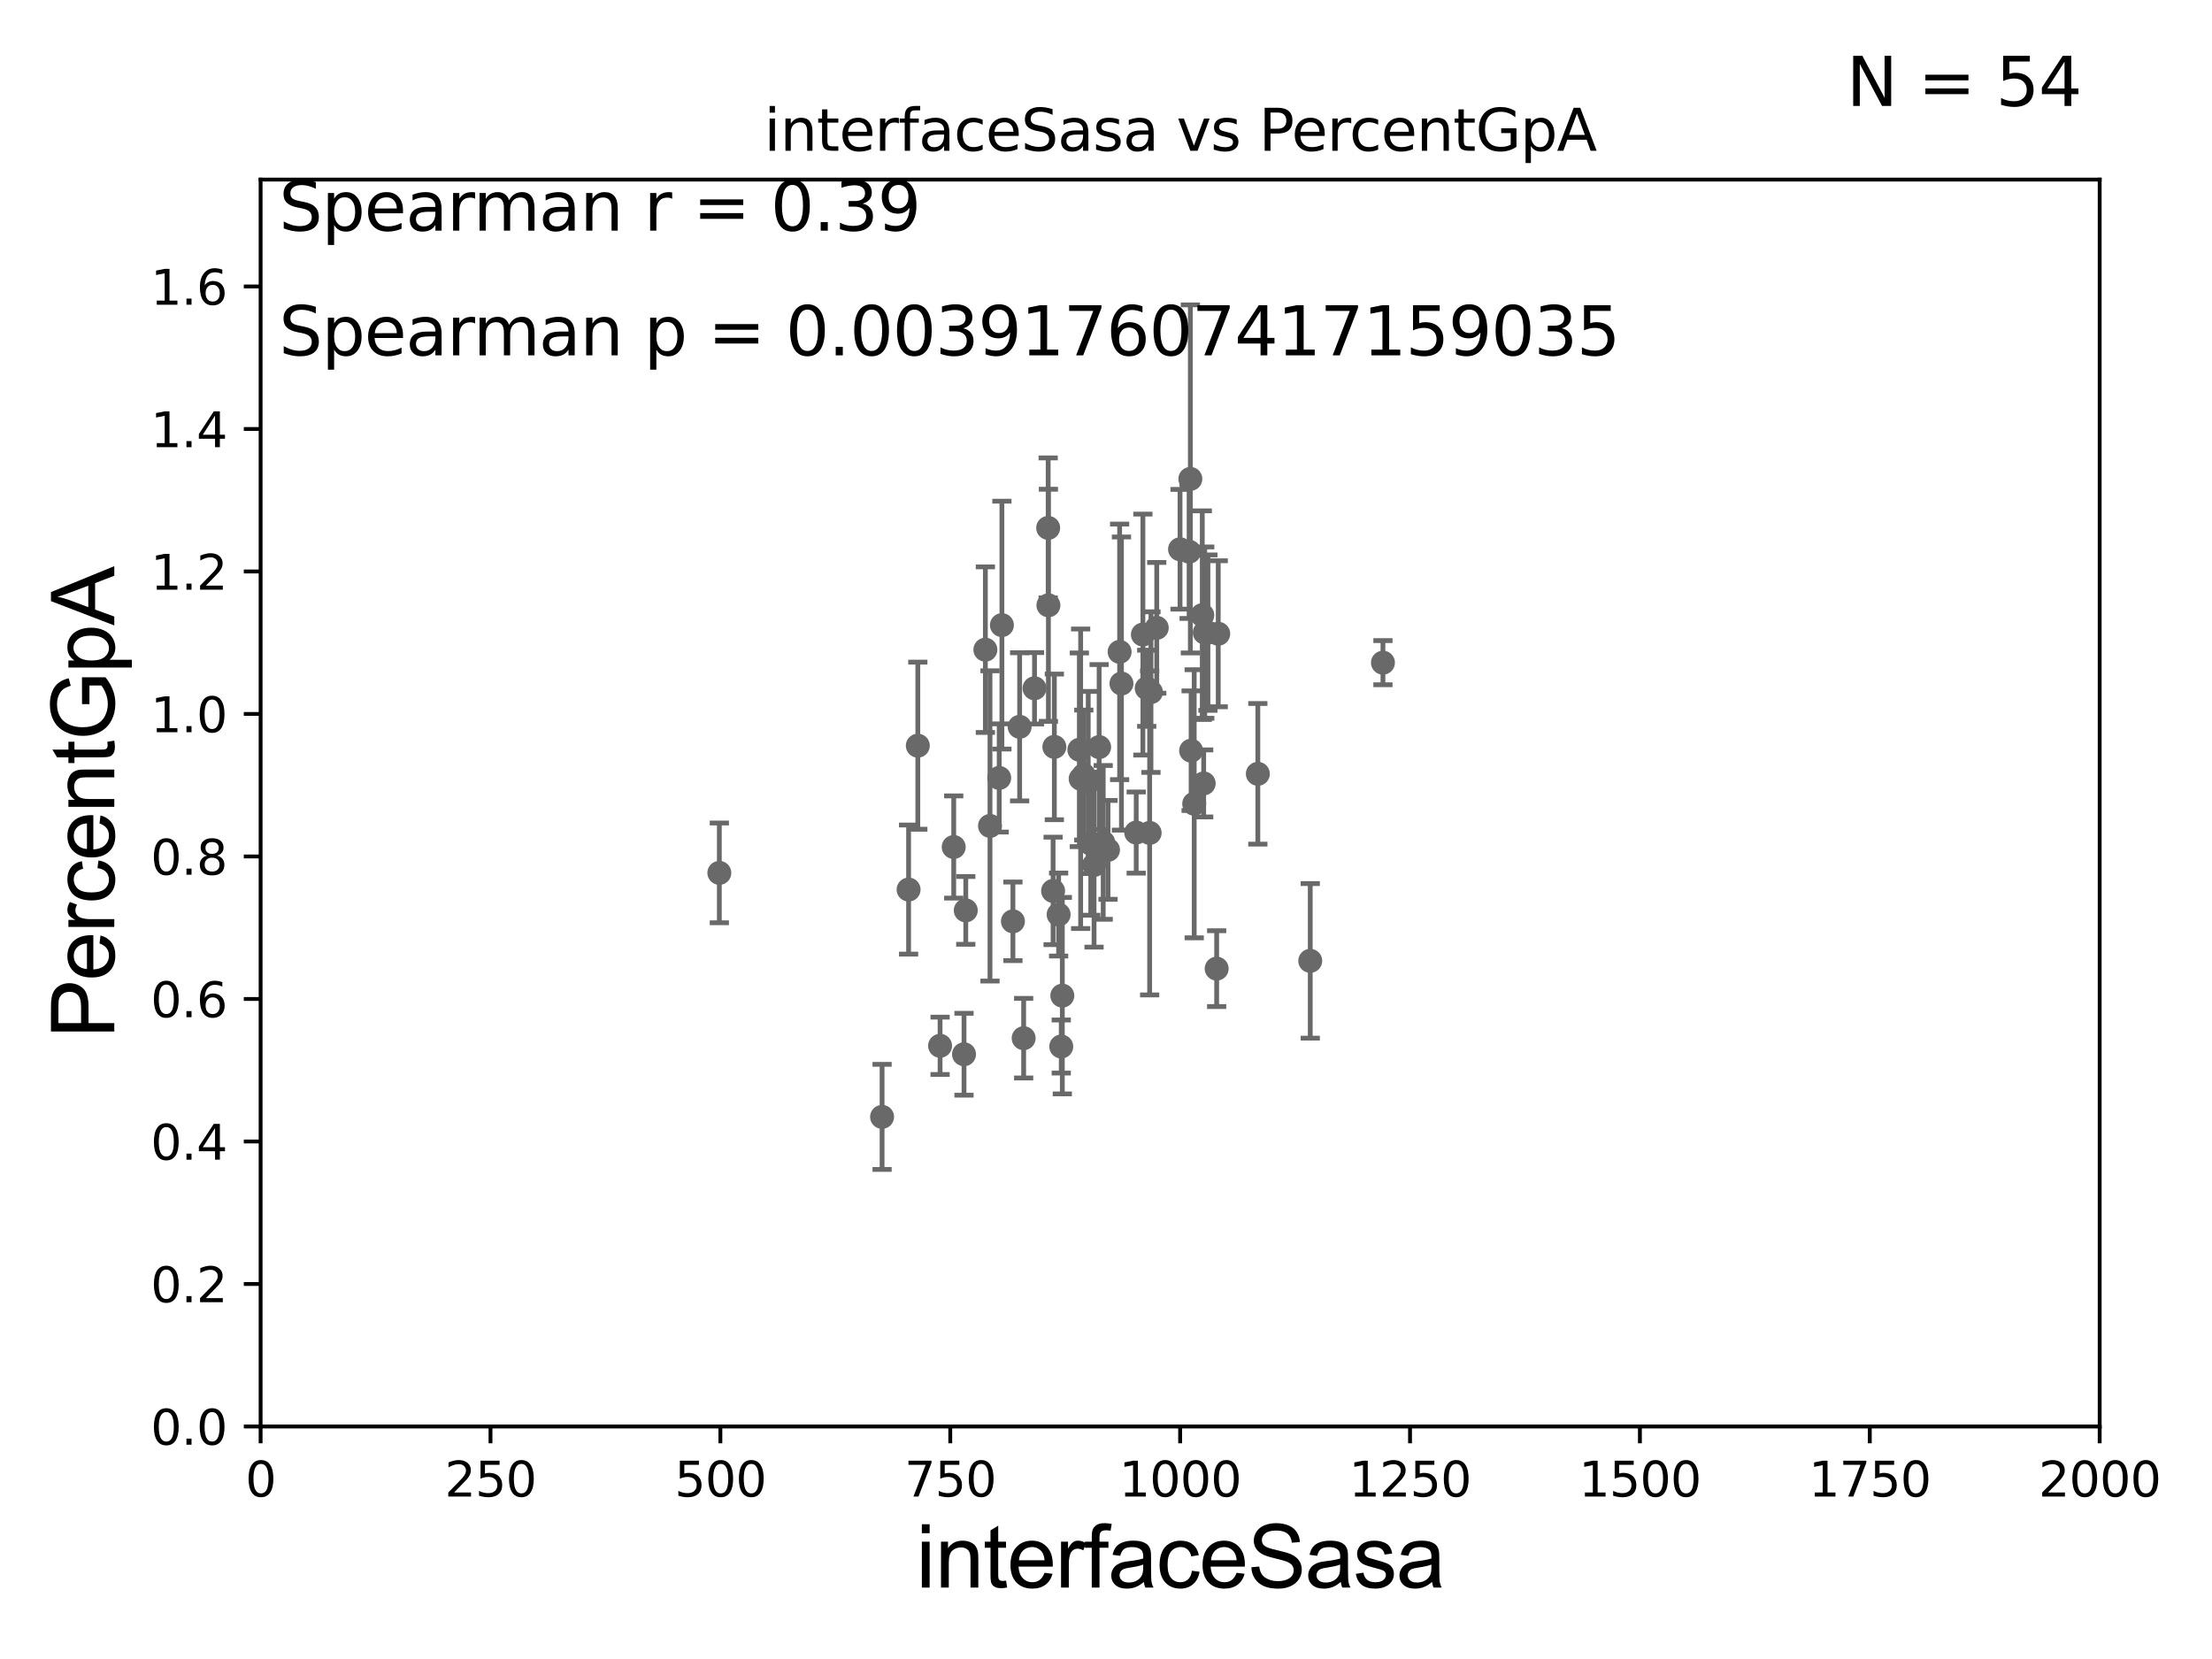 <?xml version="1.0" encoding="utf-8" standalone="no"?>
<!DOCTYPE svg PUBLIC "-//W3C//DTD SVG 1.1//EN"
  "http://www.w3.org/Graphics/SVG/1.1/DTD/svg11.dtd">
<svg xmlns:xlink="http://www.w3.org/1999/xlink" width="460.8pt" height="345.6pt" viewBox="0 0 460.8 345.6" xmlns="http://www.w3.org/2000/svg" version="1.1">
 <defs>
  <style type="text/css">*{stroke-linejoin: round; stroke-linecap: butt}</style>
 </defs>
 <g id="figure_1">
  <g id="patch_1">
   <path d="M 0 345.6 
L 460.8 345.6 
L 460.8 0 
L 0 0 
z
" style="fill: #ffffff"/>
  </g>
  <g id="axes_1">
   <g id="patch_2">
    <path d="M 54.29 297.16 
L 437.4 297.16 
L 437.4 37.411 
L 54.29 37.411 
z
" style="fill: #ffffff"/>
   </g>
   <g id="PathCollection_1">
    <defs>
     <path id="mb58df9f566" d="M 0 1.118 
C 0.297 1.118 0.581 1 0.791 0.791 
C 1 0.581 1.118 0.297 1.118 0 
C 1.118 -0.297 1 -0.581 0.791 -0.791 
C 0.581 -1 0.297 -1.118 0 -1.118 
C -0.297 -1.118 -0.581 -1 -0.791 -0.791 
C -1 -0.581 -1.118 -0.297 -1.118 0 
C -1.118 0.297 -1 0.581 -0.791 0.791 
C -0.581 1 -0.297 1.118 0 1.118 
z
" style="stroke: #696969"/>
    </defs>
    <g clip-path="url(#p25bbe3073a)">
     <use xlink:href="#mb58df9f566" x="238.884" y="143.379" style="fill: #696969; stroke: #696969"/>
     <use xlink:href="#mb58df9f566" x="213.246" y="216.271" style="fill: #696969; stroke: #696969"/>
     <use xlink:href="#mb58df9f566" x="189.277" y="185.313" style="fill: #696969; stroke: #696969"/>
     <use xlink:href="#mb58df9f566" x="218.403" y="126.093" style="fill: #696969; stroke: #696969"/>
     <use xlink:href="#mb58df9f566" x="226.697" y="163.003" style="fill: #696969; stroke: #696969"/>
     <use xlink:href="#mb58df9f566" x="219.38" y="185.593" style="fill: #696969; stroke: #696969"/>
     <use xlink:href="#mb58df9f566" x="250.751" y="163.202" style="fill: #696969; stroke: #696969"/>
     <use xlink:href="#mb58df9f566" x="225.774" y="161.454" style="fill: #696969; stroke: #696969"/>
     <use xlink:href="#mb58df9f566" x="208.153" y="162.059" style="fill: #696969; stroke: #696969"/>
     <use xlink:href="#mb58df9f566" x="201.188" y="189.654" style="fill: #696969; stroke: #696969"/>
     <use xlink:href="#mb58df9f566" x="221.299" y="207.41" style="fill: #696969; stroke: #696969"/>
     <use xlink:href="#mb58df9f566" x="206.235" y="172.053" style="fill: #696969; stroke: #696969"/>
     <use xlink:href="#mb58df9f566" x="239.493" y="173.512" style="fill: #696969; stroke: #696969"/>
     <use xlink:href="#mb58df9f566" x="230.821" y="177.045" style="fill: #696969; stroke: #696969"/>
     <use xlink:href="#mb58df9f566" x="272.948" y="200.163" style="fill: #696969; stroke: #696969"/>
     <use xlink:href="#mb58df9f566" x="253.454" y="201.785" style="fill: #696969; stroke: #696969"/>
     <use xlink:href="#mb58df9f566" x="224.849" y="156.194" style="fill: #696969; stroke: #696969"/>
     <use xlink:href="#mb58df9f566" x="183.754" y="232.664" style="fill: #696969; stroke: #696969"/>
     <use xlink:href="#mb58df9f566" x="229.818" y="175.487" style="fill: #696969; stroke: #696969"/>
     <use xlink:href="#mb58df9f566" x="205.272" y="135.341" style="fill: #696969; stroke: #696969"/>
     <use xlink:href="#mb58df9f566" x="191.198" y="155.338" style="fill: #696969; stroke: #696969"/>
     <use xlink:href="#mb58df9f566" x="220.531" y="190.516" style="fill: #696969; stroke: #696969"/>
     <use xlink:href="#mb58df9f566" x="149.851" y="181.837" style="fill: #696969; stroke: #696969"/>
     <use xlink:href="#mb58df9f566" x="200.822" y="219.62" style="fill: #696969; stroke: #696969"/>
     <use xlink:href="#mb58df9f566" x="198.678" y="176.448" style="fill: #696969; stroke: #696969"/>
     <use xlink:href="#mb58df9f566" x="245.824" y="114.422" style="fill: #696969; stroke: #696969"/>
     <use xlink:href="#mb58df9f566" x="195.836" y="217.86" style="fill: #696969; stroke: #696969"/>
     <use xlink:href="#mb58df9f566" x="288.094" y="138.048" style="fill: #696969; stroke: #696969"/>
     <use xlink:href="#mb58df9f566" x="238.085" y="132.192" style="fill: #696969; stroke: #696969"/>
     <use xlink:href="#mb58df9f566" x="262.031" y="161.202" style="fill: #696969; stroke: #696969"/>
     <use xlink:href="#mb58df9f566" x="250.458" y="128.148" style="fill: #696969; stroke: #696969"/>
     <use xlink:href="#mb58df9f566" x="215.51" y="143.381" style="fill: #696969; stroke: #696969"/>
     <use xlink:href="#mb58df9f566" x="248.136" y="156.382" style="fill: #696969; stroke: #696969"/>
     <use xlink:href="#mb58df9f566" x="247.716" y="114.931" style="fill: #696969; stroke: #696969"/>
     <use xlink:href="#mb58df9f566" x="253.781" y="132.023" style="fill: #696969; stroke: #696969"/>
     <use xlink:href="#mb58df9f566" x="218.353" y="109.972" style="fill: #696969; stroke: #696969"/>
     <use xlink:href="#mb58df9f566" x="227.912" y="180.191" style="fill: #696969; stroke: #696969"/>
     <use xlink:href="#mb58df9f566" x="236.694" y="173.439" style="fill: #696969; stroke: #696969"/>
     <use xlink:href="#mb58df9f566" x="248.776" y="167.44" style="fill: #696969; stroke: #696969"/>
     <use xlink:href="#mb58df9f566" x="250.973" y="131.784" style="fill: #696969; stroke: #696969"/>
     <use xlink:href="#mb58df9f566" x="219.64" y="155.588" style="fill: #696969; stroke: #696969"/>
     <use xlink:href="#mb58df9f566" x="239.765" y="144.177" style="fill: #696969; stroke: #696969"/>
     <use xlink:href="#mb58df9f566" x="212.411" y="151.409" style="fill: #696969; stroke: #696969"/>
     <use xlink:href="#mb58df9f566" x="208.716" y="130.224" style="fill: #696969; stroke: #696969"/>
     <use xlink:href="#mb58df9f566" x="251.634" y="131.79" style="fill: #696969; stroke: #696969"/>
     <use xlink:href="#mb58df9f566" x="233.239" y="135.793" style="fill: #696969; stroke: #696969"/>
     <use xlink:href="#mb58df9f566" x="228.971" y="155.633" style="fill: #696969; stroke: #696969"/>
     <use xlink:href="#mb58df9f566" x="211.011" y="191.928" style="fill: #696969; stroke: #696969"/>
     <use xlink:href="#mb58df9f566" x="240.972" y="130.79" style="fill: #696969; stroke: #696969"/>
     <use xlink:href="#mb58df9f566" x="221.079" y="218.008" style="fill: #696969; stroke: #696969"/>
     <use xlink:href="#mb58df9f566" x="233.618" y="142.396" style="fill: #696969; stroke: #696969"/>
     <use xlink:href="#mb58df9f566" x="227.226" y="175.759" style="fill: #696969; stroke: #696969"/>
     <use xlink:href="#mb58df9f566" x="247.973" y="99.765" style="fill: #696969; stroke: #696969"/>
     <use xlink:href="#mb58df9f566" x="225.119" y="162.23" style="fill: #696969; stroke: #696969"/>
    </g>
   </g>
   <g id="matplotlib.axis_1">
    <g id="xtick_1">
     <g id="line2d_1">
      <defs>
       <path id="m2ae5a5130d" d="M 0 0 
L 0 3.5 
" style="stroke: #000000; stroke-width: 0.8"/>
      </defs>
      <g>
       <use xlink:href="#m2ae5a5130d" x="54.29" y="297.16" style="stroke: #000000; stroke-width: 0.8"/>
      </g>
     </g>
     <g id="text_1">
      <!-- 0 -->
      <g transform="translate(51.109 311.758)scale(0.1 -0.1)">
       <defs>
        <path id="DejaVuSans-30" d="M 2034 4250 
Q 1547 4250 1301 3770 
Q 1056 3291 1056 2328 
Q 1056 1369 1301 889 
Q 1547 409 2034 409 
Q 2525 409 2770 889 
Q 3016 1369 3016 2328 
Q 3016 3291 2770 3770 
Q 2525 4250 2034 4250 
z
M 2034 4750 
Q 2819 4750 3233 4129 
Q 3647 3509 3647 2328 
Q 3647 1150 3233 529 
Q 2819 -91 2034 -91 
Q 1250 -91 836 529 
Q 422 1150 422 2328 
Q 422 3509 836 4129 
Q 1250 4750 2034 4750 
z
" transform="scale(0.016)"/>
       </defs>
       <use xlink:href="#DejaVuSans-30"/>
      </g>
     </g>
    </g>
    <g id="xtick_2">
     <g id="line2d_2">
      <g>
       <use xlink:href="#m2ae5a5130d" x="102.179" y="297.16" style="stroke: #000000; stroke-width: 0.8"/>
      </g>
     </g>
     <g id="text_2">
      <!-- 250 -->
      <g transform="translate(92.635 311.758)scale(0.1 -0.1)">
       <defs>
        <path id="DejaVuSans-32" d="M 1228 531 
L 3431 531 
L 3431 0 
L 469 0 
L 469 531 
Q 828 903 1448 1529 
Q 2069 2156 2228 2338 
Q 2531 2678 2651 2914 
Q 2772 3150 2772 3378 
Q 2772 3750 2511 3984 
Q 2250 4219 1831 4219 
Q 1534 4219 1204 4116 
Q 875 4013 500 3803 
L 500 4441 
Q 881 4594 1212 4672 
Q 1544 4750 1819 4750 
Q 2544 4750 2975 4387 
Q 3406 4025 3406 3419 
Q 3406 3131 3298 2873 
Q 3191 2616 2906 2266 
Q 2828 2175 2409 1742 
Q 1991 1309 1228 531 
z
" transform="scale(0.016)"/>
        <path id="DejaVuSans-35" d="M 691 4666 
L 3169 4666 
L 3169 4134 
L 1269 4134 
L 1269 2991 
Q 1406 3038 1543 3061 
Q 1681 3084 1819 3084 
Q 2600 3084 3056 2656 
Q 3513 2228 3513 1497 
Q 3513 744 3044 326 
Q 2575 -91 1722 -91 
Q 1428 -91 1123 -41 
Q 819 9 494 109 
L 494 744 
Q 775 591 1075 516 
Q 1375 441 1709 441 
Q 2250 441 2565 725 
Q 2881 1009 2881 1497 
Q 2881 1984 2565 2268 
Q 2250 2553 1709 2553 
Q 1456 2553 1204 2497 
Q 953 2441 691 2322 
L 691 4666 
z
" transform="scale(0.016)"/>
       </defs>
       <use xlink:href="#DejaVuSans-32"/>
       <use xlink:href="#DejaVuSans-35" x="63.623"/>
       <use xlink:href="#DejaVuSans-30" x="127.246"/>
      </g>
     </g>
    </g>
    <g id="xtick_3">
     <g id="line2d_3">
      <g>
       <use xlink:href="#m2ae5a5130d" x="150.067" y="297.16" style="stroke: #000000; stroke-width: 0.8"/>
      </g>
     </g>
     <g id="text_3">
      <!-- 500 -->
      <g transform="translate(140.524 311.758)scale(0.1 -0.1)">
       <use xlink:href="#DejaVuSans-35"/>
       <use xlink:href="#DejaVuSans-30" x="63.623"/>
       <use xlink:href="#DejaVuSans-30" x="127.246"/>
      </g>
     </g>
    </g>
    <g id="xtick_4">
     <g id="line2d_4">
      <g>
       <use xlink:href="#m2ae5a5130d" x="197.956" y="297.16" style="stroke: #000000; stroke-width: 0.8"/>
      </g>
     </g>
     <g id="text_4">
      <!-- 750 -->
      <g transform="translate(188.412 311.758)scale(0.1 -0.1)">
       <defs>
        <path id="DejaVuSans-37" d="M 525 4666 
L 3525 4666 
L 3525 4397 
L 1831 0 
L 1172 0 
L 2766 4134 
L 525 4134 
L 525 4666 
z
" transform="scale(0.016)"/>
       </defs>
       <use xlink:href="#DejaVuSans-37"/>
       <use xlink:href="#DejaVuSans-35" x="63.623"/>
       <use xlink:href="#DejaVuSans-30" x="127.246"/>
      </g>
     </g>
    </g>
    <g id="xtick_5">
     <g id="line2d_5">
      <g>
       <use xlink:href="#m2ae5a5130d" x="245.845" y="297.16" style="stroke: #000000; stroke-width: 0.8"/>
      </g>
     </g>
     <g id="text_5">
      <!-- 1000 -->
      <g transform="translate(233.12 311.758)scale(0.1 -0.1)">
       <defs>
        <path id="DejaVuSans-31" d="M 794 531 
L 1825 531 
L 1825 4091 
L 703 3866 
L 703 4441 
L 1819 4666 
L 2450 4666 
L 2450 531 
L 3481 531 
L 3481 0 
L 794 0 
L 794 531 
z
" transform="scale(0.016)"/>
       </defs>
       <use xlink:href="#DejaVuSans-31"/>
       <use xlink:href="#DejaVuSans-30" x="63.623"/>
       <use xlink:href="#DejaVuSans-30" x="127.246"/>
       <use xlink:href="#DejaVuSans-30" x="190.869"/>
      </g>
     </g>
    </g>
    <g id="xtick_6">
     <g id="line2d_6">
      <g>
       <use xlink:href="#m2ae5a5130d" x="293.734" y="297.16" style="stroke: #000000; stroke-width: 0.8"/>
      </g>
     </g>
     <g id="text_6">
      <!-- 1250 -->
      <g transform="translate(281.009 311.758)scale(0.1 -0.1)">
       <use xlink:href="#DejaVuSans-31"/>
       <use xlink:href="#DejaVuSans-32" x="63.623"/>
       <use xlink:href="#DejaVuSans-35" x="127.246"/>
       <use xlink:href="#DejaVuSans-30" x="190.869"/>
      </g>
     </g>
    </g>
    <g id="xtick_7">
     <g id="line2d_7">
      <g>
       <use xlink:href="#m2ae5a5130d" x="341.623" y="297.16" style="stroke: #000000; stroke-width: 0.8"/>
      </g>
     </g>
     <g id="text_7">
      <!-- 1500 -->
      <g transform="translate(328.897 311.758)scale(0.1 -0.1)">
       <use xlink:href="#DejaVuSans-31"/>
       <use xlink:href="#DejaVuSans-35" x="63.623"/>
       <use xlink:href="#DejaVuSans-30" x="127.246"/>
       <use xlink:href="#DejaVuSans-30" x="190.869"/>
      </g>
     </g>
    </g>
    <g id="xtick_8">
     <g id="line2d_8">
      <g>
       <use xlink:href="#m2ae5a5130d" x="389.511" y="297.16" style="stroke: #000000; stroke-width: 0.8"/>
      </g>
     </g>
     <g id="text_8">
      <!-- 1750 -->
      <g transform="translate(376.786 311.758)scale(0.1 -0.1)">
       <use xlink:href="#DejaVuSans-31"/>
       <use xlink:href="#DejaVuSans-37" x="63.623"/>
       <use xlink:href="#DejaVuSans-35" x="127.246"/>
       <use xlink:href="#DejaVuSans-30" x="190.869"/>
      </g>
     </g>
    </g>
    <g id="xtick_9">
     <g id="line2d_9">
      <g>
       <use xlink:href="#m2ae5a5130d" x="437.4" y="297.16" style="stroke: #000000; stroke-width: 0.8"/>
      </g>
     </g>
     <g id="text_9">
      <!-- 2000 -->
      <g transform="translate(424.675 311.758)scale(0.1 -0.1)">
       <use xlink:href="#DejaVuSans-32"/>
       <use xlink:href="#DejaVuSans-30" x="63.623"/>
       <use xlink:href="#DejaVuSans-30" x="127.246"/>
       <use xlink:href="#DejaVuSans-30" x="190.869"/>
      </g>
     </g>
    </g>
    <g id="text_10">
     <!-- interfaceSasa -->
     <g transform="translate(190.816 330.722)scale(0.18 -0.18)">
      <defs>
       <path id="ArialMT-69" d="M 425 3934 
L 425 4581 
L 988 4581 
L 988 3934 
L 425 3934 
z
M 425 0 
L 425 3319 
L 988 3319 
L 988 0 
L 425 0 
z
" transform="scale(0.016)"/>
       <path id="ArialMT-6e" d="M 422 0 
L 422 3319 
L 928 3319 
L 928 2847 
Q 1294 3394 1984 3394 
Q 2284 3394 2536 3286 
Q 2788 3178 2913 3003 
Q 3038 2828 3088 2588 
Q 3119 2431 3119 2041 
L 3119 0 
L 2556 0 
L 2556 2019 
Q 2556 2363 2490 2533 
Q 2425 2703 2258 2804 
Q 2091 2906 1866 2906 
Q 1506 2906 1245 2678 
Q 984 2450 984 1813 
L 984 0 
L 422 0 
z
" transform="scale(0.016)"/>
       <path id="ArialMT-74" d="M 1650 503 
L 1731 6 
Q 1494 -44 1306 -44 
Q 1000 -44 831 53 
Q 663 150 594 308 
Q 525 466 525 972 
L 525 2881 
L 113 2881 
L 113 3319 
L 525 3319 
L 525 4141 
L 1084 4478 
L 1084 3319 
L 1650 3319 
L 1650 2881 
L 1084 2881 
L 1084 941 
Q 1084 700 1114 631 
Q 1144 563 1211 522 
Q 1278 481 1403 481 
Q 1497 481 1650 503 
z
" transform="scale(0.016)"/>
       <path id="ArialMT-65" d="M 2694 1069 
L 3275 997 
Q 3138 488 2766 206 
Q 2394 -75 1816 -75 
Q 1088 -75 661 373 
Q 234 822 234 1631 
Q 234 2469 665 2931 
Q 1097 3394 1784 3394 
Q 2450 3394 2872 2941 
Q 3294 2488 3294 1666 
Q 3294 1616 3291 1516 
L 816 1516 
Q 847 969 1125 678 
Q 1403 388 1819 388 
Q 2128 388 2347 550 
Q 2566 713 2694 1069 
z
M 847 1978 
L 2700 1978 
Q 2663 2397 2488 2606 
Q 2219 2931 1791 2931 
Q 1403 2931 1139 2672 
Q 875 2413 847 1978 
z
" transform="scale(0.016)"/>
       <path id="ArialMT-72" d="M 416 0 
L 416 3319 
L 922 3319 
L 922 2816 
Q 1116 3169 1280 3281 
Q 1444 3394 1641 3394 
Q 1925 3394 2219 3213 
L 2025 2691 
Q 1819 2813 1613 2813 
Q 1428 2813 1281 2702 
Q 1134 2591 1072 2394 
Q 978 2094 978 1738 
L 978 0 
L 416 0 
z
" transform="scale(0.016)"/>
       <path id="ArialMT-66" d="M 556 0 
L 556 2881 
L 59 2881 
L 59 3319 
L 556 3319 
L 556 3672 
Q 556 4006 616 4169 
Q 697 4388 901 4523 
Q 1106 4659 1475 4659 
Q 1713 4659 2000 4603 
L 1916 4113 
Q 1741 4144 1584 4144 
Q 1328 4144 1222 4034 
Q 1116 3925 1116 3625 
L 1116 3319 
L 1763 3319 
L 1763 2881 
L 1116 2881 
L 1116 0 
L 556 0 
z
" transform="scale(0.016)"/>
       <path id="ArialMT-61" d="M 2588 409 
Q 2275 144 1986 34 
Q 1697 -75 1366 -75 
Q 819 -75 525 192 
Q 231 459 231 875 
Q 231 1119 342 1320 
Q 453 1522 633 1644 
Q 813 1766 1038 1828 
Q 1203 1872 1538 1913 
Q 2219 1994 2541 2106 
Q 2544 2222 2544 2253 
Q 2544 2597 2384 2738 
Q 2169 2928 1744 2928 
Q 1347 2928 1158 2789 
Q 969 2650 878 2297 
L 328 2372 
Q 403 2725 575 2942 
Q 747 3159 1072 3276 
Q 1397 3394 1825 3394 
Q 2250 3394 2515 3294 
Q 2781 3194 2906 3042 
Q 3031 2891 3081 2659 
Q 3109 2516 3109 2141 
L 3109 1391 
Q 3109 606 3145 398 
Q 3181 191 3288 0 
L 2700 0 
Q 2613 175 2588 409 
z
M 2541 1666 
Q 2234 1541 1622 1453 
Q 1275 1403 1131 1340 
Q 988 1278 909 1158 
Q 831 1038 831 891 
Q 831 666 1001 516 
Q 1172 366 1500 366 
Q 1825 366 2078 508 
Q 2331 650 2450 897 
Q 2541 1088 2541 1459 
L 2541 1666 
z
" transform="scale(0.016)"/>
       <path id="ArialMT-63" d="M 2588 1216 
L 3141 1144 
Q 3050 572 2676 248 
Q 2303 -75 1759 -75 
Q 1078 -75 664 370 
Q 250 816 250 1647 
Q 250 2184 428 2587 
Q 606 2991 970 3192 
Q 1334 3394 1763 3394 
Q 2303 3394 2647 3120 
Q 2991 2847 3088 2344 
L 2541 2259 
Q 2463 2594 2264 2762 
Q 2066 2931 1784 2931 
Q 1359 2931 1093 2626 
Q 828 2322 828 1663 
Q 828 994 1084 691 
Q 1341 388 1753 388 
Q 2084 388 2306 591 
Q 2528 794 2588 1216 
z
" transform="scale(0.016)"/>
       <path id="ArialMT-53" d="M 288 1472 
L 859 1522 
Q 900 1178 1048 958 
Q 1197 738 1509 602 
Q 1822 466 2213 466 
Q 2559 466 2825 569 
Q 3091 672 3220 851 
Q 3350 1031 3350 1244 
Q 3350 1459 3225 1620 
Q 3100 1781 2813 1891 
Q 2628 1963 1997 2114 
Q 1366 2266 1113 2400 
Q 784 2572 623 2826 
Q 463 3081 463 3397 
Q 463 3744 659 4045 
Q 856 4347 1234 4503 
Q 1613 4659 2075 4659 
Q 2584 4659 2973 4495 
Q 3363 4331 3572 4012 
Q 3781 3694 3797 3291 
L 3216 3247 
Q 3169 3681 2898 3903 
Q 2628 4125 2100 4125 
Q 1550 4125 1298 3923 
Q 1047 3722 1047 3438 
Q 1047 3191 1225 3031 
Q 1400 2872 2139 2705 
Q 2878 2538 3153 2413 
Q 3553 2228 3743 1945 
Q 3934 1663 3934 1294 
Q 3934 928 3725 604 
Q 3516 281 3123 101 
Q 2731 -78 2241 -78 
Q 1619 -78 1198 103 
Q 778 284 539 648 
Q 300 1013 288 1472 
z
" transform="scale(0.016)"/>
       <path id="ArialMT-73" d="M 197 991 
L 753 1078 
Q 800 744 1014 566 
Q 1228 388 1613 388 
Q 2000 388 2187 545 
Q 2375 703 2375 916 
Q 2375 1106 2209 1216 
Q 2094 1291 1634 1406 
Q 1016 1563 777 1677 
Q 538 1791 414 1992 
Q 291 2194 291 2438 
Q 291 2659 392 2848 
Q 494 3038 669 3163 
Q 800 3259 1026 3326 
Q 1253 3394 1513 3394 
Q 1903 3394 2198 3281 
Q 2494 3169 2634 2976 
Q 2775 2784 2828 2463 
L 2278 2388 
Q 2241 2644 2061 2787 
Q 1881 2931 1553 2931 
Q 1166 2931 1000 2803 
Q 834 2675 834 2503 
Q 834 2394 903 2306 
Q 972 2216 1119 2156 
Q 1203 2125 1616 2013 
Q 2213 1853 2448 1751 
Q 2684 1650 2818 1456 
Q 2953 1263 2953 975 
Q 2953 694 2789 445 
Q 2625 197 2315 61 
Q 2006 -75 1616 -75 
Q 969 -75 630 194 
Q 291 463 197 991 
z
" transform="scale(0.016)"/>
      </defs>
      <use xlink:href="#ArialMT-69"/>
      <use xlink:href="#ArialMT-6e" x="22.217"/>
      <use xlink:href="#ArialMT-74" x="77.832"/>
      <use xlink:href="#ArialMT-65" x="105.615"/>
      <use xlink:href="#ArialMT-72" x="161.23"/>
      <use xlink:href="#ArialMT-66" x="194.531"/>
      <use xlink:href="#ArialMT-61" x="222.314"/>
      <use xlink:href="#ArialMT-63" x="277.93"/>
      <use xlink:href="#ArialMT-65" x="327.93"/>
      <use xlink:href="#ArialMT-53" x="383.545"/>
      <use xlink:href="#ArialMT-61" x="450.244"/>
      <use xlink:href="#ArialMT-73" x="505.859"/>
      <use xlink:href="#ArialMT-61" x="555.859"/>
     </g>
    </g>
   </g>
   <g id="matplotlib.axis_2">
    <g id="ytick_1">
     <g id="line2d_10">
      <defs>
       <path id="me47bd2f13f" d="M 0 0 
L -3.5 0 
" style="stroke: #000000; stroke-width: 0.8"/>
      </defs>
      <g>
       <use xlink:href="#me47bd2f13f" x="54.29" y="297.16" style="stroke: #000000; stroke-width: 0.8"/>
      </g>
     </g>
     <g id="text_11">
      <!-- 0.0 -->
      <g transform="translate(31.387 300.959)scale(0.1 -0.1)">
       <defs>
        <path id="DejaVuSans-2e" d="M 684 794 
L 1344 794 
L 1344 0 
L 684 0 
L 684 794 
z
" transform="scale(0.016)"/>
       </defs>
       <use xlink:href="#DejaVuSans-30"/>
       <use xlink:href="#DejaVuSans-2e" x="63.623"/>
       <use xlink:href="#DejaVuSans-30" x="95.41"/>
      </g>
     </g>
    </g>
    <g id="ytick_2">
     <g id="line2d_11">
      <g>
       <use xlink:href="#me47bd2f13f" x="54.29" y="267.474" style="stroke: #000000; stroke-width: 0.8"/>
      </g>
     </g>
     <g id="text_12">
      <!-- 0.2 -->
      <g transform="translate(31.387 271.274)scale(0.1 -0.1)">
       <use xlink:href="#DejaVuSans-30"/>
       <use xlink:href="#DejaVuSans-2e" x="63.623"/>
       <use xlink:href="#DejaVuSans-32" x="95.41"/>
      </g>
     </g>
    </g>
    <g id="ytick_3">
     <g id="line2d_12">
      <g>
       <use xlink:href="#me47bd2f13f" x="54.29" y="237.789" style="stroke: #000000; stroke-width: 0.8"/>
      </g>
     </g>
     <g id="text_13">
      <!-- 0.4 -->
      <g transform="translate(31.387 241.588)scale(0.1 -0.1)">
       <defs>
        <path id="DejaVuSans-34" d="M 2419 4116 
L 825 1625 
L 2419 1625 
L 2419 4116 
z
M 2253 4666 
L 3047 4666 
L 3047 1625 
L 3713 1625 
L 3713 1100 
L 3047 1100 
L 3047 0 
L 2419 0 
L 2419 1100 
L 313 1100 
L 313 1709 
L 2253 4666 
z
" transform="scale(0.016)"/>
       </defs>
       <use xlink:href="#DejaVuSans-30"/>
       <use xlink:href="#DejaVuSans-2e" x="63.623"/>
       <use xlink:href="#DejaVuSans-34" x="95.41"/>
      </g>
     </g>
    </g>
    <g id="ytick_4">
     <g id="line2d_13">
      <g>
       <use xlink:href="#me47bd2f13f" x="54.29" y="208.103" style="stroke: #000000; stroke-width: 0.8"/>
      </g>
     </g>
     <g id="text_14">
      <!-- 0.6 -->
      <g transform="translate(31.387 211.902)scale(0.1 -0.1)">
       <defs>
        <path id="DejaVuSans-36" d="M 2113 2584 
Q 1688 2584 1439 2293 
Q 1191 2003 1191 1497 
Q 1191 994 1439 701 
Q 1688 409 2113 409 
Q 2538 409 2786 701 
Q 3034 994 3034 1497 
Q 3034 2003 2786 2293 
Q 2538 2584 2113 2584 
z
M 3366 4563 
L 3366 3988 
Q 3128 4100 2886 4159 
Q 2644 4219 2406 4219 
Q 1781 4219 1451 3797 
Q 1122 3375 1075 2522 
Q 1259 2794 1537 2939 
Q 1816 3084 2150 3084 
Q 2853 3084 3261 2657 
Q 3669 2231 3669 1497 
Q 3669 778 3244 343 
Q 2819 -91 2113 -91 
Q 1303 -91 875 529 
Q 447 1150 447 2328 
Q 447 3434 972 4092 
Q 1497 4750 2381 4750 
Q 2619 4750 2861 4703 
Q 3103 4656 3366 4563 
z
" transform="scale(0.016)"/>
       </defs>
       <use xlink:href="#DejaVuSans-30"/>
       <use xlink:href="#DejaVuSans-2e" x="63.623"/>
       <use xlink:href="#DejaVuSans-36" x="95.41"/>
      </g>
     </g>
    </g>
    <g id="ytick_5">
     <g id="line2d_14">
      <g>
       <use xlink:href="#me47bd2f13f" x="54.29" y="178.418" style="stroke: #000000; stroke-width: 0.8"/>
      </g>
     </g>
     <g id="text_15">
      <!-- 0.8 -->
      <g transform="translate(31.387 182.217)scale(0.1 -0.1)">
       <defs>
        <path id="DejaVuSans-38" d="M 2034 2216 
Q 1584 2216 1326 1975 
Q 1069 1734 1069 1313 
Q 1069 891 1326 650 
Q 1584 409 2034 409 
Q 2484 409 2743 651 
Q 3003 894 3003 1313 
Q 3003 1734 2745 1975 
Q 2488 2216 2034 2216 
z
M 1403 2484 
Q 997 2584 770 2862 
Q 544 3141 544 3541 
Q 544 4100 942 4425 
Q 1341 4750 2034 4750 
Q 2731 4750 3128 4425 
Q 3525 4100 3525 3541 
Q 3525 3141 3298 2862 
Q 3072 2584 2669 2484 
Q 3125 2378 3379 2068 
Q 3634 1759 3634 1313 
Q 3634 634 3220 271 
Q 2806 -91 2034 -91 
Q 1263 -91 848 271 
Q 434 634 434 1313 
Q 434 1759 690 2068 
Q 947 2378 1403 2484 
z
M 1172 3481 
Q 1172 3119 1398 2916 
Q 1625 2713 2034 2713 
Q 2441 2713 2670 2916 
Q 2900 3119 2900 3481 
Q 2900 3844 2670 4047 
Q 2441 4250 2034 4250 
Q 1625 4250 1398 4047 
Q 1172 3844 1172 3481 
z
" transform="scale(0.016)"/>
       </defs>
       <use xlink:href="#DejaVuSans-30"/>
       <use xlink:href="#DejaVuSans-2e" x="63.623"/>
       <use xlink:href="#DejaVuSans-38" x="95.41"/>
      </g>
     </g>
    </g>
    <g id="ytick_6">
     <g id="line2d_15">
      <g>
       <use xlink:href="#me47bd2f13f" x="54.29" y="148.732" style="stroke: #000000; stroke-width: 0.8"/>
      </g>
     </g>
     <g id="text_16">
      <!-- 1.0 -->
      <g transform="translate(31.387 152.531)scale(0.1 -0.1)">
       <use xlink:href="#DejaVuSans-31"/>
       <use xlink:href="#DejaVuSans-2e" x="63.623"/>
       <use xlink:href="#DejaVuSans-30" x="95.41"/>
      </g>
     </g>
    </g>
    <g id="ytick_7">
     <g id="line2d_16">
      <g>
       <use xlink:href="#me47bd2f13f" x="54.29" y="119.047" style="stroke: #000000; stroke-width: 0.8"/>
      </g>
     </g>
     <g id="text_17">
      <!-- 1.2 -->
      <g transform="translate(31.387 122.846)scale(0.1 -0.1)">
       <use xlink:href="#DejaVuSans-31"/>
       <use xlink:href="#DejaVuSans-2e" x="63.623"/>
       <use xlink:href="#DejaVuSans-32" x="95.41"/>
      </g>
     </g>
    </g>
    <g id="ytick_8">
     <g id="line2d_17">
      <g>
       <use xlink:href="#me47bd2f13f" x="54.29" y="89.361" style="stroke: #000000; stroke-width: 0.8"/>
      </g>
     </g>
     <g id="text_18">
      <!-- 1.4 -->
      <g transform="translate(31.387 93.16)scale(0.1 -0.1)">
       <use xlink:href="#DejaVuSans-31"/>
       <use xlink:href="#DejaVuSans-2e" x="63.623"/>
       <use xlink:href="#DejaVuSans-34" x="95.41"/>
      </g>
     </g>
    </g>
    <g id="ytick_9">
     <g id="line2d_18">
      <g>
       <use xlink:href="#me47bd2f13f" x="54.29" y="59.675" style="stroke: #000000; stroke-width: 0.8"/>
      </g>
     </g>
     <g id="text_19">
      <!-- 1.6 -->
      <g transform="translate(31.387 63.475)scale(0.1 -0.1)">
       <use xlink:href="#DejaVuSans-31"/>
       <use xlink:href="#DejaVuSans-2e" x="63.623"/>
       <use xlink:href="#DejaVuSans-36" x="95.41"/>
      </g>
     </g>
    </g>
    <g id="text_20">
     <!-- PercentGpA -->
     <g transform="translate(23.809 216.309)rotate(-90)scale(0.18 -0.18)">
      <defs>
       <path id="ArialMT-50" d="M 494 0 
L 494 4581 
L 2222 4581 
Q 2678 4581 2919 4538 
Q 3256 4481 3484 4323 
Q 3713 4166 3852 3881 
Q 3991 3597 3991 3256 
Q 3991 2672 3619 2267 
Q 3247 1863 2275 1863 
L 1100 1863 
L 1100 0 
L 494 0 
z
M 1100 2403 
L 2284 2403 
Q 2872 2403 3119 2622 
Q 3366 2841 3366 3238 
Q 3366 3525 3220 3729 
Q 3075 3934 2838 4000 
Q 2684 4041 2272 4041 
L 1100 4041 
L 1100 2403 
z
" transform="scale(0.016)"/>
       <path id="ArialMT-47" d="M 2638 1797 
L 2638 2334 
L 4578 2338 
L 4578 638 
Q 4131 281 3656 101 
Q 3181 -78 2681 -78 
Q 2006 -78 1454 211 
Q 903 500 622 1047 
Q 341 1594 341 2269 
Q 341 2938 620 3517 
Q 900 4097 1425 4378 
Q 1950 4659 2634 4659 
Q 3131 4659 3532 4498 
Q 3934 4338 4162 4050 
Q 4391 3763 4509 3300 
L 3963 3150 
Q 3859 3500 3706 3700 
Q 3553 3900 3268 4020 
Q 2984 4141 2638 4141 
Q 2222 4141 1919 4014 
Q 1616 3888 1430 3681 
Q 1244 3475 1141 3228 
Q 966 2803 966 2306 
Q 966 1694 1177 1281 
Q 1388 869 1791 669 
Q 2194 469 2647 469 
Q 3041 469 3416 620 
Q 3791 772 3984 944 
L 3984 1797 
L 2638 1797 
z
" transform="scale(0.016)"/>
       <path id="ArialMT-70" d="M 422 -1272 
L 422 3319 
L 934 3319 
L 934 2888 
Q 1116 3141 1344 3267 
Q 1572 3394 1897 3394 
Q 2322 3394 2647 3175 
Q 2972 2956 3137 2557 
Q 3303 2159 3303 1684 
Q 3303 1175 3120 767 
Q 2938 359 2589 142 
Q 2241 -75 1856 -75 
Q 1575 -75 1351 44 
Q 1128 163 984 344 
L 984 -1272 
L 422 -1272 
z
M 931 1641 
Q 931 1000 1190 694 
Q 1450 388 1819 388 
Q 2194 388 2461 705 
Q 2728 1022 2728 1688 
Q 2728 2322 2467 2637 
Q 2206 2953 1844 2953 
Q 1484 2953 1207 2617 
Q 931 2281 931 1641 
z
" transform="scale(0.016)"/>
       <path id="ArialMT-41" d="M -9 0 
L 1750 4581 
L 2403 4581 
L 4278 0 
L 3588 0 
L 3053 1388 
L 1138 1388 
L 634 0 
L -9 0 
z
M 1313 1881 
L 2866 1881 
L 2388 3150 
Q 2169 3728 2063 4100 
Q 1975 3659 1816 3225 
L 1313 1881 
z
" transform="scale(0.016)"/>
      </defs>
      <use xlink:href="#ArialMT-50"/>
      <use xlink:href="#ArialMT-65" x="66.699"/>
      <use xlink:href="#ArialMT-72" x="122.314"/>
      <use xlink:href="#ArialMT-63" x="155.615"/>
      <use xlink:href="#ArialMT-65" x="205.615"/>
      <use xlink:href="#ArialMT-6e" x="261.23"/>
      <use xlink:href="#ArialMT-74" x="316.846"/>
      <use xlink:href="#ArialMT-47" x="344.629"/>
      <use xlink:href="#ArialMT-70" x="422.412"/>
      <use xlink:href="#ArialMT-41" x="478.027"/>
     </g>
    </g>
   </g>
   <g id="LineCollection_1">
    <path d="M 238.884 151.307 
L 238.884 135.451 
" clip-path="url(#p25bbe3073a)" style="fill: none; stroke: #696969"/>
    <path d="M 213.246 224.565 
L 213.246 207.977 
" clip-path="url(#p25bbe3073a)" style="fill: none; stroke: #696969"/>
    <path d="M 189.277 198.757 
L 189.277 171.87 
" clip-path="url(#p25bbe3073a)" style="fill: none; stroke: #696969"/>
    <path d="M 218.403 150.271 
L 218.403 101.915 
" clip-path="url(#p25bbe3073a)" style="fill: none; stroke: #696969"/>
    <path d="M 226.697 181.976 
L 226.697 144.03 
" clip-path="url(#p25bbe3073a)" style="fill: none; stroke: #696969"/>
    <path d="M 219.38 196.786 
L 219.38 174.4 
" clip-path="url(#p25bbe3073a)" style="fill: none; stroke: #696969"/>
    <path d="M 250.751 170.185 
L 250.751 156.219 
" clip-path="url(#p25bbe3073a)" style="fill: none; stroke: #696969"/>
    <path d="M 225.774 174.992 
L 225.774 147.916 
" clip-path="url(#p25bbe3073a)" style="fill: none; stroke: #696969"/>
    <path d="M 208.153 173.326 
L 208.153 150.793 
" clip-path="url(#p25bbe3073a)" style="fill: none; stroke: #696969"/>
    <path d="M 201.188 196.715 
L 201.188 182.594 
" clip-path="url(#p25bbe3073a)" style="fill: none; stroke: #696969"/>
    <path d="M 221.299 227.872 
L 221.299 186.948 
" clip-path="url(#p25bbe3073a)" style="fill: none; stroke: #696969"/>
    <path d="M 206.235 204.366 
L 206.235 139.74 
" clip-path="url(#p25bbe3073a)" style="fill: none; stroke: #696969"/>
    <path d="M 239.493 207.261 
L 239.493 139.763 
" clip-path="url(#p25bbe3073a)" style="fill: none; stroke: #696969"/>
    <path d="M 230.821 187.341 
L 230.821 166.748 
" clip-path="url(#p25bbe3073a)" style="fill: none; stroke: #696969"/>
    <path d="M 272.948 216.264 
L 272.948 184.061 
" clip-path="url(#p25bbe3073a)" style="fill: none; stroke: #696969"/>
    <path d="M 253.454 209.681 
L 253.454 193.888 
" clip-path="url(#p25bbe3073a)" style="fill: none; stroke: #696969"/>
    <path d="M 224.849 176.368 
L 224.849 136.02 
" clip-path="url(#p25bbe3073a)" style="fill: none; stroke: #696969"/>
    <path d="M 183.754 243.612 
L 183.754 221.716 
" clip-path="url(#p25bbe3073a)" style="fill: none; stroke: #696969"/>
    <path d="M 229.818 191.506 
L 229.818 159.469 
" clip-path="url(#p25bbe3073a)" style="fill: none; stroke: #696969"/>
    <path d="M 205.272 152.589 
L 205.272 118.093 
" clip-path="url(#p25bbe3073a)" style="fill: none; stroke: #696969"/>
    <path d="M 191.198 172.743 
L 191.198 137.932 
" clip-path="url(#p25bbe3073a)" style="fill: none; stroke: #696969"/>
    <path d="M 220.531 199.155 
L 220.531 181.876 
" clip-path="url(#p25bbe3073a)" style="fill: none; stroke: #696969"/>
    <path d="M 149.851 192.225 
L 149.851 171.449 
" clip-path="url(#p25bbe3073a)" style="fill: none; stroke: #696969"/>
    <path d="M 200.822 228.148 
L 200.822 211.092 
" clip-path="url(#p25bbe3073a)" style="fill: none; stroke: #696969"/>
    <path d="M 198.678 187.094 
L 198.678 165.802 
" clip-path="url(#p25bbe3073a)" style="fill: none; stroke: #696969"/>
    <path d="M 245.824 126.892 
L 245.824 101.952 
" clip-path="url(#p25bbe3073a)" style="fill: none; stroke: #696969"/>
    <path d="M 195.836 223.832 
L 195.836 211.887 
" clip-path="url(#p25bbe3073a)" style="fill: none; stroke: #696969"/>
    <path d="M 288.094 142.649 
L 288.094 133.446 
" clip-path="url(#p25bbe3073a)" style="fill: none; stroke: #696969"/>
    <path d="M 238.085 157.286 
L 238.085 107.097 
" clip-path="url(#p25bbe3073a)" style="fill: none; stroke: #696969"/>
    <path d="M 262.031 175.847 
L 262.031 146.557 
" clip-path="url(#p25bbe3073a)" style="fill: none; stroke: #696969"/>
    <path d="M 250.458 149.875 
L 250.458 106.421 
" clip-path="url(#p25bbe3073a)" style="fill: none; stroke: #696969"/>
    <path d="M 215.51 150.815 
L 215.51 135.946 
" clip-path="url(#p25bbe3073a)" style="fill: none; stroke: #696969"/>
    <path d="M 248.136 168.844 
L 248.136 143.921 
" clip-path="url(#p25bbe3073a)" style="fill: none; stroke: #696969"/>
    <path d="M 247.716 128.833 
L 247.716 101.029 
" clip-path="url(#p25bbe3073a)" style="fill: none; stroke: #696969"/>
    <path d="M 253.781 147.234 
L 253.781 116.812 
" clip-path="url(#p25bbe3073a)" style="fill: none; stroke: #696969"/>
    <path d="M 218.353 124.553 
L 218.353 95.392 
" clip-path="url(#p25bbe3073a)" style="fill: none; stroke: #696969"/>
    <path d="M 227.912 197.301 
L 227.912 163.081 
" clip-path="url(#p25bbe3073a)" style="fill: none; stroke: #696969"/>
    <path d="M 236.694 181.889 
L 236.694 164.988 
" clip-path="url(#p25bbe3073a)" style="fill: none; stroke: #696969"/>
    <path d="M 248.776 195.368 
L 248.776 139.512 
" clip-path="url(#p25bbe3073a)" style="fill: none; stroke: #696969"/>
    <path d="M 250.973 149.626 
L 250.973 113.942 
" clip-path="url(#p25bbe3073a)" style="fill: none; stroke: #696969"/>
    <path d="M 219.64 170.757 
L 219.64 140.42 
" clip-path="url(#p25bbe3073a)" style="fill: none; stroke: #696969"/>
    <path d="M 239.765 160.901 
L 239.765 127.453 
" clip-path="url(#p25bbe3073a)" style="fill: none; stroke: #696969"/>
    <path d="M 212.411 166.838 
L 212.411 135.981 
" clip-path="url(#p25bbe3073a)" style="fill: none; stroke: #696969"/>
    <path d="M 208.716 156.04 
L 208.716 104.408 
" clip-path="url(#p25bbe3073a)" style="fill: none; stroke: #696969"/>
    <path d="M 251.634 147.978 
L 251.634 115.602 
" clip-path="url(#p25bbe3073a)" style="fill: none; stroke: #696969"/>
    <path d="M 233.239 162.411 
L 233.239 109.175 
" clip-path="url(#p25bbe3073a)" style="fill: none; stroke: #696969"/>
    <path d="M 228.971 172.826 
L 228.971 138.441 
" clip-path="url(#p25bbe3073a)" style="fill: none; stroke: #696969"/>
    <path d="M 211.011 200.113 
L 211.011 183.744 
" clip-path="url(#p25bbe3073a)" style="fill: none; stroke: #696969"/>
    <path d="M 240.972 144.41 
L 240.972 117.171 
" clip-path="url(#p25bbe3073a)" style="fill: none; stroke: #696969"/>
    <path d="M 221.079 223.535 
L 221.079 212.482 
" clip-path="url(#p25bbe3073a)" style="fill: none; stroke: #696969"/>
    <path d="M 233.618 172.928 
L 233.618 111.863 
" clip-path="url(#p25bbe3073a)" style="fill: none; stroke: #696969"/>
    <path d="M 227.226 190.657 
L 227.226 160.86 
" clip-path="url(#p25bbe3073a)" style="fill: none; stroke: #696969"/>
    <path d="M 247.973 136.021 
L 247.973 63.509 
" clip-path="url(#p25bbe3073a)" style="fill: none; stroke: #696969"/>
    <path d="M 225.119 193.428 
L 225.119 131.032 
" clip-path="url(#p25bbe3073a)" style="fill: none; stroke: #696969"/>
   </g>
   <g id="line2d_19">
    <defs>
     <path id="m867a11c348" d="M 2 0 
L -2 -0 
" style="stroke: #696969"/>
    </defs>
    <g clip-path="url(#p25bbe3073a)">
     <use xlink:href="#m867a11c348" x="238.884" y="151.307" style="fill: #696969; stroke: #696969"/>
     <use xlink:href="#m867a11c348" x="213.246" y="224.565" style="fill: #696969; stroke: #696969"/>
     <use xlink:href="#m867a11c348" x="189.277" y="198.757" style="fill: #696969; stroke: #696969"/>
     <use xlink:href="#m867a11c348" x="218.403" y="150.271" style="fill: #696969; stroke: #696969"/>
     <use xlink:href="#m867a11c348" x="226.697" y="181.976" style="fill: #696969; stroke: #696969"/>
     <use xlink:href="#m867a11c348" x="219.38" y="196.786" style="fill: #696969; stroke: #696969"/>
     <use xlink:href="#m867a11c348" x="250.751" y="170.185" style="fill: #696969; stroke: #696969"/>
     <use xlink:href="#m867a11c348" x="225.774" y="174.992" style="fill: #696969; stroke: #696969"/>
     <use xlink:href="#m867a11c348" x="208.153" y="173.326" style="fill: #696969; stroke: #696969"/>
     <use xlink:href="#m867a11c348" x="201.188" y="196.715" style="fill: #696969; stroke: #696969"/>
     <use xlink:href="#m867a11c348" x="221.299" y="227.872" style="fill: #696969; stroke: #696969"/>
     <use xlink:href="#m867a11c348" x="206.235" y="204.366" style="fill: #696969; stroke: #696969"/>
     <use xlink:href="#m867a11c348" x="239.493" y="207.261" style="fill: #696969; stroke: #696969"/>
     <use xlink:href="#m867a11c348" x="230.821" y="187.341" style="fill: #696969; stroke: #696969"/>
     <use xlink:href="#m867a11c348" x="272.948" y="216.264" style="fill: #696969; stroke: #696969"/>
     <use xlink:href="#m867a11c348" x="253.454" y="209.681" style="fill: #696969; stroke: #696969"/>
     <use xlink:href="#m867a11c348" x="224.849" y="176.368" style="fill: #696969; stroke: #696969"/>
     <use xlink:href="#m867a11c348" x="183.754" y="243.612" style="fill: #696969; stroke: #696969"/>
     <use xlink:href="#m867a11c348" x="229.818" y="191.506" style="fill: #696969; stroke: #696969"/>
     <use xlink:href="#m867a11c348" x="205.272" y="152.589" style="fill: #696969; stroke: #696969"/>
     <use xlink:href="#m867a11c348" x="191.198" y="172.743" style="fill: #696969; stroke: #696969"/>
     <use xlink:href="#m867a11c348" x="220.531" y="199.155" style="fill: #696969; stroke: #696969"/>
     <use xlink:href="#m867a11c348" x="149.851" y="192.225" style="fill: #696969; stroke: #696969"/>
     <use xlink:href="#m867a11c348" x="200.822" y="228.148" style="fill: #696969; stroke: #696969"/>
     <use xlink:href="#m867a11c348" x="198.678" y="187.094" style="fill: #696969; stroke: #696969"/>
     <use xlink:href="#m867a11c348" x="245.824" y="126.892" style="fill: #696969; stroke: #696969"/>
     <use xlink:href="#m867a11c348" x="195.836" y="223.832" style="fill: #696969; stroke: #696969"/>
     <use xlink:href="#m867a11c348" x="288.094" y="142.649" style="fill: #696969; stroke: #696969"/>
     <use xlink:href="#m867a11c348" x="238.085" y="157.286" style="fill: #696969; stroke: #696969"/>
     <use xlink:href="#m867a11c348" x="262.031" y="175.847" style="fill: #696969; stroke: #696969"/>
     <use xlink:href="#m867a11c348" x="250.458" y="149.875" style="fill: #696969; stroke: #696969"/>
     <use xlink:href="#m867a11c348" x="215.51" y="150.815" style="fill: #696969; stroke: #696969"/>
     <use xlink:href="#m867a11c348" x="248.136" y="168.844" style="fill: #696969; stroke: #696969"/>
     <use xlink:href="#m867a11c348" x="247.716" y="128.833" style="fill: #696969; stroke: #696969"/>
     <use xlink:href="#m867a11c348" x="253.781" y="147.234" style="fill: #696969; stroke: #696969"/>
     <use xlink:href="#m867a11c348" x="218.353" y="124.553" style="fill: #696969; stroke: #696969"/>
     <use xlink:href="#m867a11c348" x="227.912" y="197.301" style="fill: #696969; stroke: #696969"/>
     <use xlink:href="#m867a11c348" x="236.694" y="181.889" style="fill: #696969; stroke: #696969"/>
     <use xlink:href="#m867a11c348" x="248.776" y="195.368" style="fill: #696969; stroke: #696969"/>
     <use xlink:href="#m867a11c348" x="250.973" y="149.626" style="fill: #696969; stroke: #696969"/>
     <use xlink:href="#m867a11c348" x="219.64" y="170.757" style="fill: #696969; stroke: #696969"/>
     <use xlink:href="#m867a11c348" x="239.765" y="160.901" style="fill: #696969; stroke: #696969"/>
     <use xlink:href="#m867a11c348" x="212.411" y="166.838" style="fill: #696969; stroke: #696969"/>
     <use xlink:href="#m867a11c348" x="208.716" y="156.04" style="fill: #696969; stroke: #696969"/>
     <use xlink:href="#m867a11c348" x="251.634" y="147.978" style="fill: #696969; stroke: #696969"/>
     <use xlink:href="#m867a11c348" x="233.239" y="162.411" style="fill: #696969; stroke: #696969"/>
     <use xlink:href="#m867a11c348" x="228.971" y="172.826" style="fill: #696969; stroke: #696969"/>
     <use xlink:href="#m867a11c348" x="211.011" y="200.113" style="fill: #696969; stroke: #696969"/>
     <use xlink:href="#m867a11c348" x="240.972" y="144.41" style="fill: #696969; stroke: #696969"/>
     <use xlink:href="#m867a11c348" x="221.079" y="223.535" style="fill: #696969; stroke: #696969"/>
     <use xlink:href="#m867a11c348" x="233.618" y="172.928" style="fill: #696969; stroke: #696969"/>
     <use xlink:href="#m867a11c348" x="227.226" y="190.657" style="fill: #696969; stroke: #696969"/>
     <use xlink:href="#m867a11c348" x="247.973" y="136.021" style="fill: #696969; stroke: #696969"/>
     <use xlink:href="#m867a11c348" x="225.119" y="193.428" style="fill: #696969; stroke: #696969"/>
    </g>
   </g>
   <g id="line2d_20">
    <g clip-path="url(#p25bbe3073a)">
     <use xlink:href="#m867a11c348" x="238.884" y="135.451" style="fill: #696969; stroke: #696969"/>
     <use xlink:href="#m867a11c348" x="213.246" y="207.977" style="fill: #696969; stroke: #696969"/>
     <use xlink:href="#m867a11c348" x="189.277" y="171.87" style="fill: #696969; stroke: #696969"/>
     <use xlink:href="#m867a11c348" x="218.403" y="101.915" style="fill: #696969; stroke: #696969"/>
     <use xlink:href="#m867a11c348" x="226.697" y="144.03" style="fill: #696969; stroke: #696969"/>
     <use xlink:href="#m867a11c348" x="219.38" y="174.4" style="fill: #696969; stroke: #696969"/>
     <use xlink:href="#m867a11c348" x="250.751" y="156.219" style="fill: #696969; stroke: #696969"/>
     <use xlink:href="#m867a11c348" x="225.774" y="147.916" style="fill: #696969; stroke: #696969"/>
     <use xlink:href="#m867a11c348" x="208.153" y="150.793" style="fill: #696969; stroke: #696969"/>
     <use xlink:href="#m867a11c348" x="201.188" y="182.594" style="fill: #696969; stroke: #696969"/>
     <use xlink:href="#m867a11c348" x="221.299" y="186.948" style="fill: #696969; stroke: #696969"/>
     <use xlink:href="#m867a11c348" x="206.235" y="139.74" style="fill: #696969; stroke: #696969"/>
     <use xlink:href="#m867a11c348" x="239.493" y="139.763" style="fill: #696969; stroke: #696969"/>
     <use xlink:href="#m867a11c348" x="230.821" y="166.748" style="fill: #696969; stroke: #696969"/>
     <use xlink:href="#m867a11c348" x="272.948" y="184.061" style="fill: #696969; stroke: #696969"/>
     <use xlink:href="#m867a11c348" x="253.454" y="193.888" style="fill: #696969; stroke: #696969"/>
     <use xlink:href="#m867a11c348" x="224.849" y="136.02" style="fill: #696969; stroke: #696969"/>
     <use xlink:href="#m867a11c348" x="183.754" y="221.716" style="fill: #696969; stroke: #696969"/>
     <use xlink:href="#m867a11c348" x="229.818" y="159.469" style="fill: #696969; stroke: #696969"/>
     <use xlink:href="#m867a11c348" x="205.272" y="118.093" style="fill: #696969; stroke: #696969"/>
     <use xlink:href="#m867a11c348" x="191.198" y="137.932" style="fill: #696969; stroke: #696969"/>
     <use xlink:href="#m867a11c348" x="220.531" y="181.876" style="fill: #696969; stroke: #696969"/>
     <use xlink:href="#m867a11c348" x="149.851" y="171.449" style="fill: #696969; stroke: #696969"/>
     <use xlink:href="#m867a11c348" x="200.822" y="211.092" style="fill: #696969; stroke: #696969"/>
     <use xlink:href="#m867a11c348" x="198.678" y="165.802" style="fill: #696969; stroke: #696969"/>
     <use xlink:href="#m867a11c348" x="245.824" y="101.952" style="fill: #696969; stroke: #696969"/>
     <use xlink:href="#m867a11c348" x="195.836" y="211.887" style="fill: #696969; stroke: #696969"/>
     <use xlink:href="#m867a11c348" x="288.094" y="133.446" style="fill: #696969; stroke: #696969"/>
     <use xlink:href="#m867a11c348" x="238.085" y="107.097" style="fill: #696969; stroke: #696969"/>
     <use xlink:href="#m867a11c348" x="262.031" y="146.557" style="fill: #696969; stroke: #696969"/>
     <use xlink:href="#m867a11c348" x="250.458" y="106.421" style="fill: #696969; stroke: #696969"/>
     <use xlink:href="#m867a11c348" x="215.51" y="135.946" style="fill: #696969; stroke: #696969"/>
     <use xlink:href="#m867a11c348" x="248.136" y="143.921" style="fill: #696969; stroke: #696969"/>
     <use xlink:href="#m867a11c348" x="247.716" y="101.029" style="fill: #696969; stroke: #696969"/>
     <use xlink:href="#m867a11c348" x="253.781" y="116.812" style="fill: #696969; stroke: #696969"/>
     <use xlink:href="#m867a11c348" x="218.353" y="95.392" style="fill: #696969; stroke: #696969"/>
     <use xlink:href="#m867a11c348" x="227.912" y="163.081" style="fill: #696969; stroke: #696969"/>
     <use xlink:href="#m867a11c348" x="236.694" y="164.988" style="fill: #696969; stroke: #696969"/>
     <use xlink:href="#m867a11c348" x="248.776" y="139.512" style="fill: #696969; stroke: #696969"/>
     <use xlink:href="#m867a11c348" x="250.973" y="113.942" style="fill: #696969; stroke: #696969"/>
     <use xlink:href="#m867a11c348" x="219.64" y="140.42" style="fill: #696969; stroke: #696969"/>
     <use xlink:href="#m867a11c348" x="239.765" y="127.453" style="fill: #696969; stroke: #696969"/>
     <use xlink:href="#m867a11c348" x="212.411" y="135.981" style="fill: #696969; stroke: #696969"/>
     <use xlink:href="#m867a11c348" x="208.716" y="104.408" style="fill: #696969; stroke: #696969"/>
     <use xlink:href="#m867a11c348" x="251.634" y="115.602" style="fill: #696969; stroke: #696969"/>
     <use xlink:href="#m867a11c348" x="233.239" y="109.175" style="fill: #696969; stroke: #696969"/>
     <use xlink:href="#m867a11c348" x="228.971" y="138.441" style="fill: #696969; stroke: #696969"/>
     <use xlink:href="#m867a11c348" x="211.011" y="183.744" style="fill: #696969; stroke: #696969"/>
     <use xlink:href="#m867a11c348" x="240.972" y="117.171" style="fill: #696969; stroke: #696969"/>
     <use xlink:href="#m867a11c348" x="221.079" y="212.482" style="fill: #696969; stroke: #696969"/>
     <use xlink:href="#m867a11c348" x="233.618" y="111.863" style="fill: #696969; stroke: #696969"/>
     <use xlink:href="#m867a11c348" x="227.226" y="160.86" style="fill: #696969; stroke: #696969"/>
     <use xlink:href="#m867a11c348" x="247.973" y="63.509" style="fill: #696969; stroke: #696969"/>
     <use xlink:href="#m867a11c348" x="225.119" y="131.032" style="fill: #696969; stroke: #696969"/>
    </g>
   </g>
   <g id="line2d_21">
    <defs>
     <path id="m783ff59be2" d="M 0 2 
C 0.53 2 1.039 1.789 1.414 1.414 
C 1.789 1.039 2 0.53 2 0 
C 2 -0.53 1.789 -1.039 1.414 -1.414 
C 1.039 -1.789 0.53 -2 0 -2 
C -0.53 -2 -1.039 -1.789 -1.414 -1.414 
C -1.789 -1.039 -2 -0.53 -2 0 
C -2 0.53 -1.789 1.039 -1.414 1.414 
C -1.039 1.789 -0.53 2 0 2 
z
" style="stroke: #696969"/>
    </defs>
    <g clip-path="url(#p25bbe3073a)">
     <use xlink:href="#m783ff59be2" x="238.884" y="143.379" style="fill: #696969; stroke: #696969"/>
     <use xlink:href="#m783ff59be2" x="213.246" y="216.271" style="fill: #696969; stroke: #696969"/>
     <use xlink:href="#m783ff59be2" x="189.277" y="185.313" style="fill: #696969; stroke: #696969"/>
     <use xlink:href="#m783ff59be2" x="218.403" y="126.093" style="fill: #696969; stroke: #696969"/>
     <use xlink:href="#m783ff59be2" x="226.697" y="163.003" style="fill: #696969; stroke: #696969"/>
     <use xlink:href="#m783ff59be2" x="219.38" y="185.593" style="fill: #696969; stroke: #696969"/>
     <use xlink:href="#m783ff59be2" x="250.751" y="163.202" style="fill: #696969; stroke: #696969"/>
     <use xlink:href="#m783ff59be2" x="225.774" y="161.454" style="fill: #696969; stroke: #696969"/>
     <use xlink:href="#m783ff59be2" x="208.153" y="162.059" style="fill: #696969; stroke: #696969"/>
     <use xlink:href="#m783ff59be2" x="201.188" y="189.654" style="fill: #696969; stroke: #696969"/>
     <use xlink:href="#m783ff59be2" x="221.299" y="207.41" style="fill: #696969; stroke: #696969"/>
     <use xlink:href="#m783ff59be2" x="206.235" y="172.053" style="fill: #696969; stroke: #696969"/>
     <use xlink:href="#m783ff59be2" x="239.493" y="173.512" style="fill: #696969; stroke: #696969"/>
     <use xlink:href="#m783ff59be2" x="230.821" y="177.045" style="fill: #696969; stroke: #696969"/>
     <use xlink:href="#m783ff59be2" x="272.948" y="200.163" style="fill: #696969; stroke: #696969"/>
     <use xlink:href="#m783ff59be2" x="253.454" y="201.785" style="fill: #696969; stroke: #696969"/>
     <use xlink:href="#m783ff59be2" x="224.849" y="156.194" style="fill: #696969; stroke: #696969"/>
     <use xlink:href="#m783ff59be2" x="183.754" y="232.664" style="fill: #696969; stroke: #696969"/>
     <use xlink:href="#m783ff59be2" x="229.818" y="175.487" style="fill: #696969; stroke: #696969"/>
     <use xlink:href="#m783ff59be2" x="205.272" y="135.341" style="fill: #696969; stroke: #696969"/>
     <use xlink:href="#m783ff59be2" x="191.198" y="155.338" style="fill: #696969; stroke: #696969"/>
     <use xlink:href="#m783ff59be2" x="220.531" y="190.516" style="fill: #696969; stroke: #696969"/>
     <use xlink:href="#m783ff59be2" x="149.851" y="181.837" style="fill: #696969; stroke: #696969"/>
     <use xlink:href="#m783ff59be2" x="200.822" y="219.62" style="fill: #696969; stroke: #696969"/>
     <use xlink:href="#m783ff59be2" x="198.678" y="176.448" style="fill: #696969; stroke: #696969"/>
     <use xlink:href="#m783ff59be2" x="245.824" y="114.422" style="fill: #696969; stroke: #696969"/>
     <use xlink:href="#m783ff59be2" x="195.836" y="217.86" style="fill: #696969; stroke: #696969"/>
     <use xlink:href="#m783ff59be2" x="288.094" y="138.048" style="fill: #696969; stroke: #696969"/>
     <use xlink:href="#m783ff59be2" x="238.085" y="132.192" style="fill: #696969; stroke: #696969"/>
     <use xlink:href="#m783ff59be2" x="262.031" y="161.202" style="fill: #696969; stroke: #696969"/>
     <use xlink:href="#m783ff59be2" x="250.458" y="128.148" style="fill: #696969; stroke: #696969"/>
     <use xlink:href="#m783ff59be2" x="215.51" y="143.381" style="fill: #696969; stroke: #696969"/>
     <use xlink:href="#m783ff59be2" x="248.136" y="156.382" style="fill: #696969; stroke: #696969"/>
     <use xlink:href="#m783ff59be2" x="247.716" y="114.931" style="fill: #696969; stroke: #696969"/>
     <use xlink:href="#m783ff59be2" x="253.781" y="132.023" style="fill: #696969; stroke: #696969"/>
     <use xlink:href="#m783ff59be2" x="218.353" y="109.972" style="fill: #696969; stroke: #696969"/>
     <use xlink:href="#m783ff59be2" x="227.912" y="180.191" style="fill: #696969; stroke: #696969"/>
     <use xlink:href="#m783ff59be2" x="236.694" y="173.439" style="fill: #696969; stroke: #696969"/>
     <use xlink:href="#m783ff59be2" x="248.776" y="167.44" style="fill: #696969; stroke: #696969"/>
     <use xlink:href="#m783ff59be2" x="250.973" y="131.784" style="fill: #696969; stroke: #696969"/>
     <use xlink:href="#m783ff59be2" x="219.64" y="155.588" style="fill: #696969; stroke: #696969"/>
     <use xlink:href="#m783ff59be2" x="239.765" y="144.177" style="fill: #696969; stroke: #696969"/>
     <use xlink:href="#m783ff59be2" x="212.411" y="151.409" style="fill: #696969; stroke: #696969"/>
     <use xlink:href="#m783ff59be2" x="208.716" y="130.224" style="fill: #696969; stroke: #696969"/>
     <use xlink:href="#m783ff59be2" x="251.634" y="131.79" style="fill: #696969; stroke: #696969"/>
     <use xlink:href="#m783ff59be2" x="233.239" y="135.793" style="fill: #696969; stroke: #696969"/>
     <use xlink:href="#m783ff59be2" x="228.971" y="155.633" style="fill: #696969; stroke: #696969"/>
     <use xlink:href="#m783ff59be2" x="211.011" y="191.928" style="fill: #696969; stroke: #696969"/>
     <use xlink:href="#m783ff59be2" x="240.972" y="130.79" style="fill: #696969; stroke: #696969"/>
     <use xlink:href="#m783ff59be2" x="221.079" y="218.008" style="fill: #696969; stroke: #696969"/>
     <use xlink:href="#m783ff59be2" x="233.618" y="142.396" style="fill: #696969; stroke: #696969"/>
     <use xlink:href="#m783ff59be2" x="227.226" y="175.759" style="fill: #696969; stroke: #696969"/>
     <use xlink:href="#m783ff59be2" x="247.973" y="99.765" style="fill: #696969; stroke: #696969"/>
     <use xlink:href="#m783ff59be2" x="225.119" y="162.23" style="fill: #696969; stroke: #696969"/>
    </g>
   </g>
   <g id="patch_3">
    <path d="M 54.29 297.16 
L 54.29 37.411 
" style="fill: none; stroke: #000000; stroke-width: 0.8; stroke-linejoin: miter; stroke-linecap: square"/>
   </g>
   <g id="patch_4">
    <path d="M 437.4 297.16 
L 437.4 37.411 
" style="fill: none; stroke: #000000; stroke-width: 0.8; stroke-linejoin: miter; stroke-linecap: square"/>
   </g>
   <g id="patch_5">
    <path d="M 54.29 297.16 
L 437.4 297.16 
" style="fill: none; stroke: #000000; stroke-width: 0.8; stroke-linejoin: miter; stroke-linecap: square"/>
   </g>
   <g id="patch_6">
    <path d="M 54.29 37.411 
L 437.4 37.411 
" style="fill: none; stroke: #000000; stroke-width: 0.8; stroke-linejoin: miter; stroke-linecap: square"/>
   </g>
   <g id="text_21">
    <!-- N = 54 -->
    <g transform="translate(384.65 22.074)scale(0.14 -0.14)">
     <defs>
      <path id="DejaVuSans-4e" d="M 628 4666 
L 1478 4666 
L 3547 763 
L 3547 4666 
L 4159 4666 
L 4159 0 
L 3309 0 
L 1241 3903 
L 1241 0 
L 628 0 
L 628 4666 
z
" transform="scale(0.016)"/>
      <path id="DejaVuSans-20" transform="scale(0.016)"/>
      <path id="DejaVuSans-3d" d="M 678 2906 
L 4684 2906 
L 4684 2381 
L 678 2381 
L 678 2906 
z
M 678 1631 
L 4684 1631 
L 4684 1100 
L 678 1100 
L 678 1631 
z
" transform="scale(0.016)"/>
     </defs>
     <use xlink:href="#DejaVuSans-4e"/>
     <use xlink:href="#DejaVuSans-20" x="74.805"/>
     <use xlink:href="#DejaVuSans-3d" x="106.592"/>
     <use xlink:href="#DejaVuSans-20" x="190.381"/>
     <use xlink:href="#DejaVuSans-35" x="222.168"/>
     <use xlink:href="#DejaVuSans-34" x="285.791"/>
    </g>
   </g>
   <g id="text_22">
    <!-- Spearman r = 0.39 -->
    <g transform="translate(58.121 48.049)scale(0.14 -0.14)">
     <defs>
      <path id="DejaVuSans-53" d="M 3425 4513 
L 3425 3897 
Q 3066 4069 2747 4153 
Q 2428 4238 2131 4238 
Q 1616 4238 1336 4038 
Q 1056 3838 1056 3469 
Q 1056 3159 1242 3001 
Q 1428 2844 1947 2747 
L 2328 2669 
Q 3034 2534 3370 2195 
Q 3706 1856 3706 1288 
Q 3706 609 3251 259 
Q 2797 -91 1919 -91 
Q 1588 -91 1214 -16 
Q 841 59 441 206 
L 441 856 
Q 825 641 1194 531 
Q 1563 422 1919 422 
Q 2459 422 2753 634 
Q 3047 847 3047 1241 
Q 3047 1584 2836 1778 
Q 2625 1972 2144 2069 
L 1759 2144 
Q 1053 2284 737 2584 
Q 422 2884 422 3419 
Q 422 4038 858 4394 
Q 1294 4750 2059 4750 
Q 2388 4750 2728 4690 
Q 3069 4631 3425 4513 
z
" transform="scale(0.016)"/>
      <path id="DejaVuSans-70" d="M 1159 525 
L 1159 -1331 
L 581 -1331 
L 581 3500 
L 1159 3500 
L 1159 2969 
Q 1341 3281 1617 3432 
Q 1894 3584 2278 3584 
Q 2916 3584 3314 3078 
Q 3713 2572 3713 1747 
Q 3713 922 3314 415 
Q 2916 -91 2278 -91 
Q 1894 -91 1617 61 
Q 1341 213 1159 525 
z
M 3116 1747 
Q 3116 2381 2855 2742 
Q 2594 3103 2138 3103 
Q 1681 3103 1420 2742 
Q 1159 2381 1159 1747 
Q 1159 1113 1420 752 
Q 1681 391 2138 391 
Q 2594 391 2855 752 
Q 3116 1113 3116 1747 
z
" transform="scale(0.016)"/>
      <path id="DejaVuSans-65" d="M 3597 1894 
L 3597 1613 
L 953 1613 
Q 991 1019 1311 708 
Q 1631 397 2203 397 
Q 2534 397 2845 478 
Q 3156 559 3463 722 
L 3463 178 
Q 3153 47 2828 -22 
Q 2503 -91 2169 -91 
Q 1331 -91 842 396 
Q 353 884 353 1716 
Q 353 2575 817 3079 
Q 1281 3584 2069 3584 
Q 2775 3584 3186 3129 
Q 3597 2675 3597 1894 
z
M 3022 2063 
Q 3016 2534 2758 2815 
Q 2500 3097 2075 3097 
Q 1594 3097 1305 2825 
Q 1016 2553 972 2059 
L 3022 2063 
z
" transform="scale(0.016)"/>
      <path id="DejaVuSans-61" d="M 2194 1759 
Q 1497 1759 1228 1600 
Q 959 1441 959 1056 
Q 959 750 1161 570 
Q 1363 391 1709 391 
Q 2188 391 2477 730 
Q 2766 1069 2766 1631 
L 2766 1759 
L 2194 1759 
z
M 3341 1997 
L 3341 0 
L 2766 0 
L 2766 531 
Q 2569 213 2275 61 
Q 1981 -91 1556 -91 
Q 1019 -91 701 211 
Q 384 513 384 1019 
Q 384 1609 779 1909 
Q 1175 2209 1959 2209 
L 2766 2209 
L 2766 2266 
Q 2766 2663 2505 2880 
Q 2244 3097 1772 3097 
Q 1472 3097 1187 3025 
Q 903 2953 641 2809 
L 641 3341 
Q 956 3463 1253 3523 
Q 1550 3584 1831 3584 
Q 2591 3584 2966 3190 
Q 3341 2797 3341 1997 
z
" transform="scale(0.016)"/>
      <path id="DejaVuSans-72" d="M 2631 2963 
Q 2534 3019 2420 3045 
Q 2306 3072 2169 3072 
Q 1681 3072 1420 2755 
Q 1159 2438 1159 1844 
L 1159 0 
L 581 0 
L 581 3500 
L 1159 3500 
L 1159 2956 
Q 1341 3275 1631 3429 
Q 1922 3584 2338 3584 
Q 2397 3584 2469 3576 
Q 2541 3569 2628 3553 
L 2631 2963 
z
" transform="scale(0.016)"/>
      <path id="DejaVuSans-6d" d="M 3328 2828 
Q 3544 3216 3844 3400 
Q 4144 3584 4550 3584 
Q 5097 3584 5394 3201 
Q 5691 2819 5691 2113 
L 5691 0 
L 5113 0 
L 5113 2094 
Q 5113 2597 4934 2840 
Q 4756 3084 4391 3084 
Q 3944 3084 3684 2787 
Q 3425 2491 3425 1978 
L 3425 0 
L 2847 0 
L 2847 2094 
Q 2847 2600 2669 2842 
Q 2491 3084 2119 3084 
Q 1678 3084 1418 2786 
Q 1159 2488 1159 1978 
L 1159 0 
L 581 0 
L 581 3500 
L 1159 3500 
L 1159 2956 
Q 1356 3278 1631 3431 
Q 1906 3584 2284 3584 
Q 2666 3584 2933 3390 
Q 3200 3197 3328 2828 
z
" transform="scale(0.016)"/>
      <path id="DejaVuSans-6e" d="M 3513 2113 
L 3513 0 
L 2938 0 
L 2938 2094 
Q 2938 2591 2744 2837 
Q 2550 3084 2163 3084 
Q 1697 3084 1428 2787 
Q 1159 2491 1159 1978 
L 1159 0 
L 581 0 
L 581 3500 
L 1159 3500 
L 1159 2956 
Q 1366 3272 1645 3428 
Q 1925 3584 2291 3584 
Q 2894 3584 3203 3211 
Q 3513 2838 3513 2113 
z
" transform="scale(0.016)"/>
      <path id="DejaVuSans-33" d="M 2597 2516 
Q 3050 2419 3304 2112 
Q 3559 1806 3559 1356 
Q 3559 666 3084 287 
Q 2609 -91 1734 -91 
Q 1441 -91 1130 -33 
Q 819 25 488 141 
L 488 750 
Q 750 597 1062 519 
Q 1375 441 1716 441 
Q 2309 441 2620 675 
Q 2931 909 2931 1356 
Q 2931 1769 2642 2001 
Q 2353 2234 1838 2234 
L 1294 2234 
L 1294 2753 
L 1863 2753 
Q 2328 2753 2575 2939 
Q 2822 3125 2822 3475 
Q 2822 3834 2567 4026 
Q 2313 4219 1838 4219 
Q 1578 4219 1281 4162 
Q 984 4106 628 3988 
L 628 4550 
Q 988 4650 1302 4700 
Q 1616 4750 1894 4750 
Q 2613 4750 3031 4423 
Q 3450 4097 3450 3541 
Q 3450 3153 3228 2886 
Q 3006 2619 2597 2516 
z
" transform="scale(0.016)"/>
      <path id="DejaVuSans-39" d="M 703 97 
L 703 672 
Q 941 559 1184 500 
Q 1428 441 1663 441 
Q 2288 441 2617 861 
Q 2947 1281 2994 2138 
Q 2813 1869 2534 1725 
Q 2256 1581 1919 1581 
Q 1219 1581 811 2004 
Q 403 2428 403 3163 
Q 403 3881 828 4315 
Q 1253 4750 1959 4750 
Q 2769 4750 3195 4129 
Q 3622 3509 3622 2328 
Q 3622 1225 3098 567 
Q 2575 -91 1691 -91 
Q 1453 -91 1209 -44 
Q 966 3 703 97 
z
M 1959 2075 
Q 2384 2075 2632 2365 
Q 2881 2656 2881 3163 
Q 2881 3666 2632 3958 
Q 2384 4250 1959 4250 
Q 1534 4250 1286 3958 
Q 1038 3666 1038 3163 
Q 1038 2656 1286 2365 
Q 1534 2075 1959 2075 
z
" transform="scale(0.016)"/>
     </defs>
     <use xlink:href="#DejaVuSans-53"/>
     <use xlink:href="#DejaVuSans-70" x="63.477"/>
     <use xlink:href="#DejaVuSans-65" x="126.953"/>
     <use xlink:href="#DejaVuSans-61" x="188.477"/>
     <use xlink:href="#DejaVuSans-72" x="249.756"/>
     <use xlink:href="#DejaVuSans-6d" x="289.119"/>
     <use xlink:href="#DejaVuSans-61" x="386.531"/>
     <use xlink:href="#DejaVuSans-6e" x="447.811"/>
     <use xlink:href="#DejaVuSans-20" x="511.189"/>
     <use xlink:href="#DejaVuSans-72" x="542.977"/>
     <use xlink:href="#DejaVuSans-20" x="584.09"/>
     <use xlink:href="#DejaVuSans-3d" x="615.877"/>
     <use xlink:href="#DejaVuSans-20" x="699.666"/>
     <use xlink:href="#DejaVuSans-30" x="731.453"/>
     <use xlink:href="#DejaVuSans-2e" x="795.076"/>
     <use xlink:href="#DejaVuSans-33" x="826.863"/>
     <use xlink:href="#DejaVuSans-39" x="890.486"/>
    </g>
   </g>
   <g id="text_23">
    <!-- Spearman p = 0.003917607417159035 -->
    <g transform="translate(58.121 74.024)scale(0.14 -0.14)">
     <use xlink:href="#DejaVuSans-53"/>
     <use xlink:href="#DejaVuSans-70" x="63.477"/>
     <use xlink:href="#DejaVuSans-65" x="126.953"/>
     <use xlink:href="#DejaVuSans-61" x="188.477"/>
     <use xlink:href="#DejaVuSans-72" x="249.756"/>
     <use xlink:href="#DejaVuSans-6d" x="289.119"/>
     <use xlink:href="#DejaVuSans-61" x="386.531"/>
     <use xlink:href="#DejaVuSans-6e" x="447.811"/>
     <use xlink:href="#DejaVuSans-20" x="511.189"/>
     <use xlink:href="#DejaVuSans-70" x="542.977"/>
     <use xlink:href="#DejaVuSans-20" x="606.453"/>
     <use xlink:href="#DejaVuSans-3d" x="638.24"/>
     <use xlink:href="#DejaVuSans-20" x="722.029"/>
     <use xlink:href="#DejaVuSans-30" x="753.816"/>
     <use xlink:href="#DejaVuSans-2e" x="817.439"/>
     <use xlink:href="#DejaVuSans-30" x="849.227"/>
     <use xlink:href="#DejaVuSans-30" x="912.85"/>
     <use xlink:href="#DejaVuSans-33" x="976.473"/>
     <use xlink:href="#DejaVuSans-39" x="1040.096"/>
     <use xlink:href="#DejaVuSans-31" x="1103.719"/>
     <use xlink:href="#DejaVuSans-37" x="1167.342"/>
     <use xlink:href="#DejaVuSans-36" x="1230.965"/>
     <use xlink:href="#DejaVuSans-30" x="1294.588"/>
     <use xlink:href="#DejaVuSans-37" x="1358.211"/>
     <use xlink:href="#DejaVuSans-34" x="1421.834"/>
     <use xlink:href="#DejaVuSans-31" x="1485.457"/>
     <use xlink:href="#DejaVuSans-37" x="1549.08"/>
     <use xlink:href="#DejaVuSans-31" x="1612.703"/>
     <use xlink:href="#DejaVuSans-35" x="1676.326"/>
     <use xlink:href="#DejaVuSans-39" x="1739.949"/>
     <use xlink:href="#DejaVuSans-30" x="1803.572"/>
     <use xlink:href="#DejaVuSans-33" x="1867.195"/>
     <use xlink:href="#DejaVuSans-35" x="1930.818"/>
    </g>
   </g>
   <g id="text_24">
    <!-- interfaceSasa vs PercentGpA -->
    <g transform="translate(159.174 31.411)scale(0.12 -0.12)">
     <defs>
      <path id="DejaVuSans-69" d="M 603 3500 
L 1178 3500 
L 1178 0 
L 603 0 
L 603 3500 
z
M 603 4863 
L 1178 4863 
L 1178 4134 
L 603 4134 
L 603 4863 
z
" transform="scale(0.016)"/>
      <path id="DejaVuSans-74" d="M 1172 4494 
L 1172 3500 
L 2356 3500 
L 2356 3053 
L 1172 3053 
L 1172 1153 
Q 1172 725 1289 603 
Q 1406 481 1766 481 
L 2356 481 
L 2356 0 
L 1766 0 
Q 1100 0 847 248 
Q 594 497 594 1153 
L 594 3053 
L 172 3053 
L 172 3500 
L 594 3500 
L 594 4494 
L 1172 4494 
z
" transform="scale(0.016)"/>
      <path id="DejaVuSans-66" d="M 2375 4863 
L 2375 4384 
L 1825 4384 
Q 1516 4384 1395 4259 
Q 1275 4134 1275 3809 
L 1275 3500 
L 2222 3500 
L 2222 3053 
L 1275 3053 
L 1275 0 
L 697 0 
L 697 3053 
L 147 3053 
L 147 3500 
L 697 3500 
L 697 3744 
Q 697 4328 969 4595 
Q 1241 4863 1831 4863 
L 2375 4863 
z
" transform="scale(0.016)"/>
      <path id="DejaVuSans-63" d="M 3122 3366 
L 3122 2828 
Q 2878 2963 2633 3030 
Q 2388 3097 2138 3097 
Q 1578 3097 1268 2742 
Q 959 2388 959 1747 
Q 959 1106 1268 751 
Q 1578 397 2138 397 
Q 2388 397 2633 464 
Q 2878 531 3122 666 
L 3122 134 
Q 2881 22 2623 -34 
Q 2366 -91 2075 -91 
Q 1284 -91 818 406 
Q 353 903 353 1747 
Q 353 2603 823 3093 
Q 1294 3584 2113 3584 
Q 2378 3584 2631 3529 
Q 2884 3475 3122 3366 
z
" transform="scale(0.016)"/>
      <path id="DejaVuSans-73" d="M 2834 3397 
L 2834 2853 
Q 2591 2978 2328 3040 
Q 2066 3103 1784 3103 
Q 1356 3103 1142 2972 
Q 928 2841 928 2578 
Q 928 2378 1081 2264 
Q 1234 2150 1697 2047 
L 1894 2003 
Q 2506 1872 2764 1633 
Q 3022 1394 3022 966 
Q 3022 478 2636 193 
Q 2250 -91 1575 -91 
Q 1294 -91 989 -36 
Q 684 19 347 128 
L 347 722 
Q 666 556 975 473 
Q 1284 391 1588 391 
Q 1994 391 2212 530 
Q 2431 669 2431 922 
Q 2431 1156 2273 1281 
Q 2116 1406 1581 1522 
L 1381 1569 
Q 847 1681 609 1914 
Q 372 2147 372 2553 
Q 372 3047 722 3315 
Q 1072 3584 1716 3584 
Q 2034 3584 2315 3537 
Q 2597 3491 2834 3397 
z
" transform="scale(0.016)"/>
      <path id="DejaVuSans-76" d="M 191 3500 
L 800 3500 
L 1894 563 
L 2988 3500 
L 3597 3500 
L 2284 0 
L 1503 0 
L 191 3500 
z
" transform="scale(0.016)"/>
      <path id="DejaVuSans-50" d="M 1259 4147 
L 1259 2394 
L 2053 2394 
Q 2494 2394 2734 2622 
Q 2975 2850 2975 3272 
Q 2975 3691 2734 3919 
Q 2494 4147 2053 4147 
L 1259 4147 
z
M 628 4666 
L 2053 4666 
Q 2838 4666 3239 4311 
Q 3641 3956 3641 3272 
Q 3641 2581 3239 2228 
Q 2838 1875 2053 1875 
L 1259 1875 
L 1259 0 
L 628 0 
L 628 4666 
z
" transform="scale(0.016)"/>
      <path id="DejaVuSans-47" d="M 3809 666 
L 3809 1919 
L 2778 1919 
L 2778 2438 
L 4434 2438 
L 4434 434 
Q 4069 175 3628 42 
Q 3188 -91 2688 -91 
Q 1594 -91 976 548 
Q 359 1188 359 2328 
Q 359 3472 976 4111 
Q 1594 4750 2688 4750 
Q 3144 4750 3555 4637 
Q 3966 4525 4313 4306 
L 4313 3634 
Q 3963 3931 3569 4081 
Q 3175 4231 2741 4231 
Q 1884 4231 1454 3753 
Q 1025 3275 1025 2328 
Q 1025 1384 1454 906 
Q 1884 428 2741 428 
Q 3075 428 3337 486 
Q 3600 544 3809 666 
z
" transform="scale(0.016)"/>
      <path id="DejaVuSans-41" d="M 2188 4044 
L 1331 1722 
L 3047 1722 
L 2188 4044 
z
M 1831 4666 
L 2547 4666 
L 4325 0 
L 3669 0 
L 3244 1197 
L 1141 1197 
L 716 0 
L 50 0 
L 1831 4666 
z
" transform="scale(0.016)"/>
     </defs>
     <use xlink:href="#DejaVuSans-69"/>
     <use xlink:href="#DejaVuSans-6e" x="27.783"/>
     <use xlink:href="#DejaVuSans-74" x="91.162"/>
     <use xlink:href="#DejaVuSans-65" x="130.371"/>
     <use xlink:href="#DejaVuSans-72" x="191.895"/>
     <use xlink:href="#DejaVuSans-66" x="233.008"/>
     <use xlink:href="#DejaVuSans-61" x="268.213"/>
     <use xlink:href="#DejaVuSans-63" x="329.492"/>
     <use xlink:href="#DejaVuSans-65" x="384.473"/>
     <use xlink:href="#DejaVuSans-53" x="445.996"/>
     <use xlink:href="#DejaVuSans-61" x="509.473"/>
     <use xlink:href="#DejaVuSans-73" x="570.752"/>
     <use xlink:href="#DejaVuSans-61" x="622.852"/>
     <use xlink:href="#DejaVuSans-20" x="684.131"/>
     <use xlink:href="#DejaVuSans-76" x="715.918"/>
     <use xlink:href="#DejaVuSans-73" x="775.098"/>
     <use xlink:href="#DejaVuSans-20" x="827.197"/>
     <use xlink:href="#DejaVuSans-50" x="858.984"/>
     <use xlink:href="#DejaVuSans-65" x="915.662"/>
     <use xlink:href="#DejaVuSans-72" x="977.186"/>
     <use xlink:href="#DejaVuSans-63" x="1016.049"/>
     <use xlink:href="#DejaVuSans-65" x="1071.029"/>
     <use xlink:href="#DejaVuSans-6e" x="1132.553"/>
     <use xlink:href="#DejaVuSans-74" x="1195.932"/>
     <use xlink:href="#DejaVuSans-47" x="1235.141"/>
     <use xlink:href="#DejaVuSans-70" x="1312.631"/>
     <use xlink:href="#DejaVuSans-41" x="1376.107"/>
    </g>
   </g>
  </g>
 </g>
 <defs>
  <clipPath id="p25bbe3073a">
   <rect x="54.29" y="37.411" width="383.11" height="259.749"/>
  </clipPath>
 </defs>
</svg>
